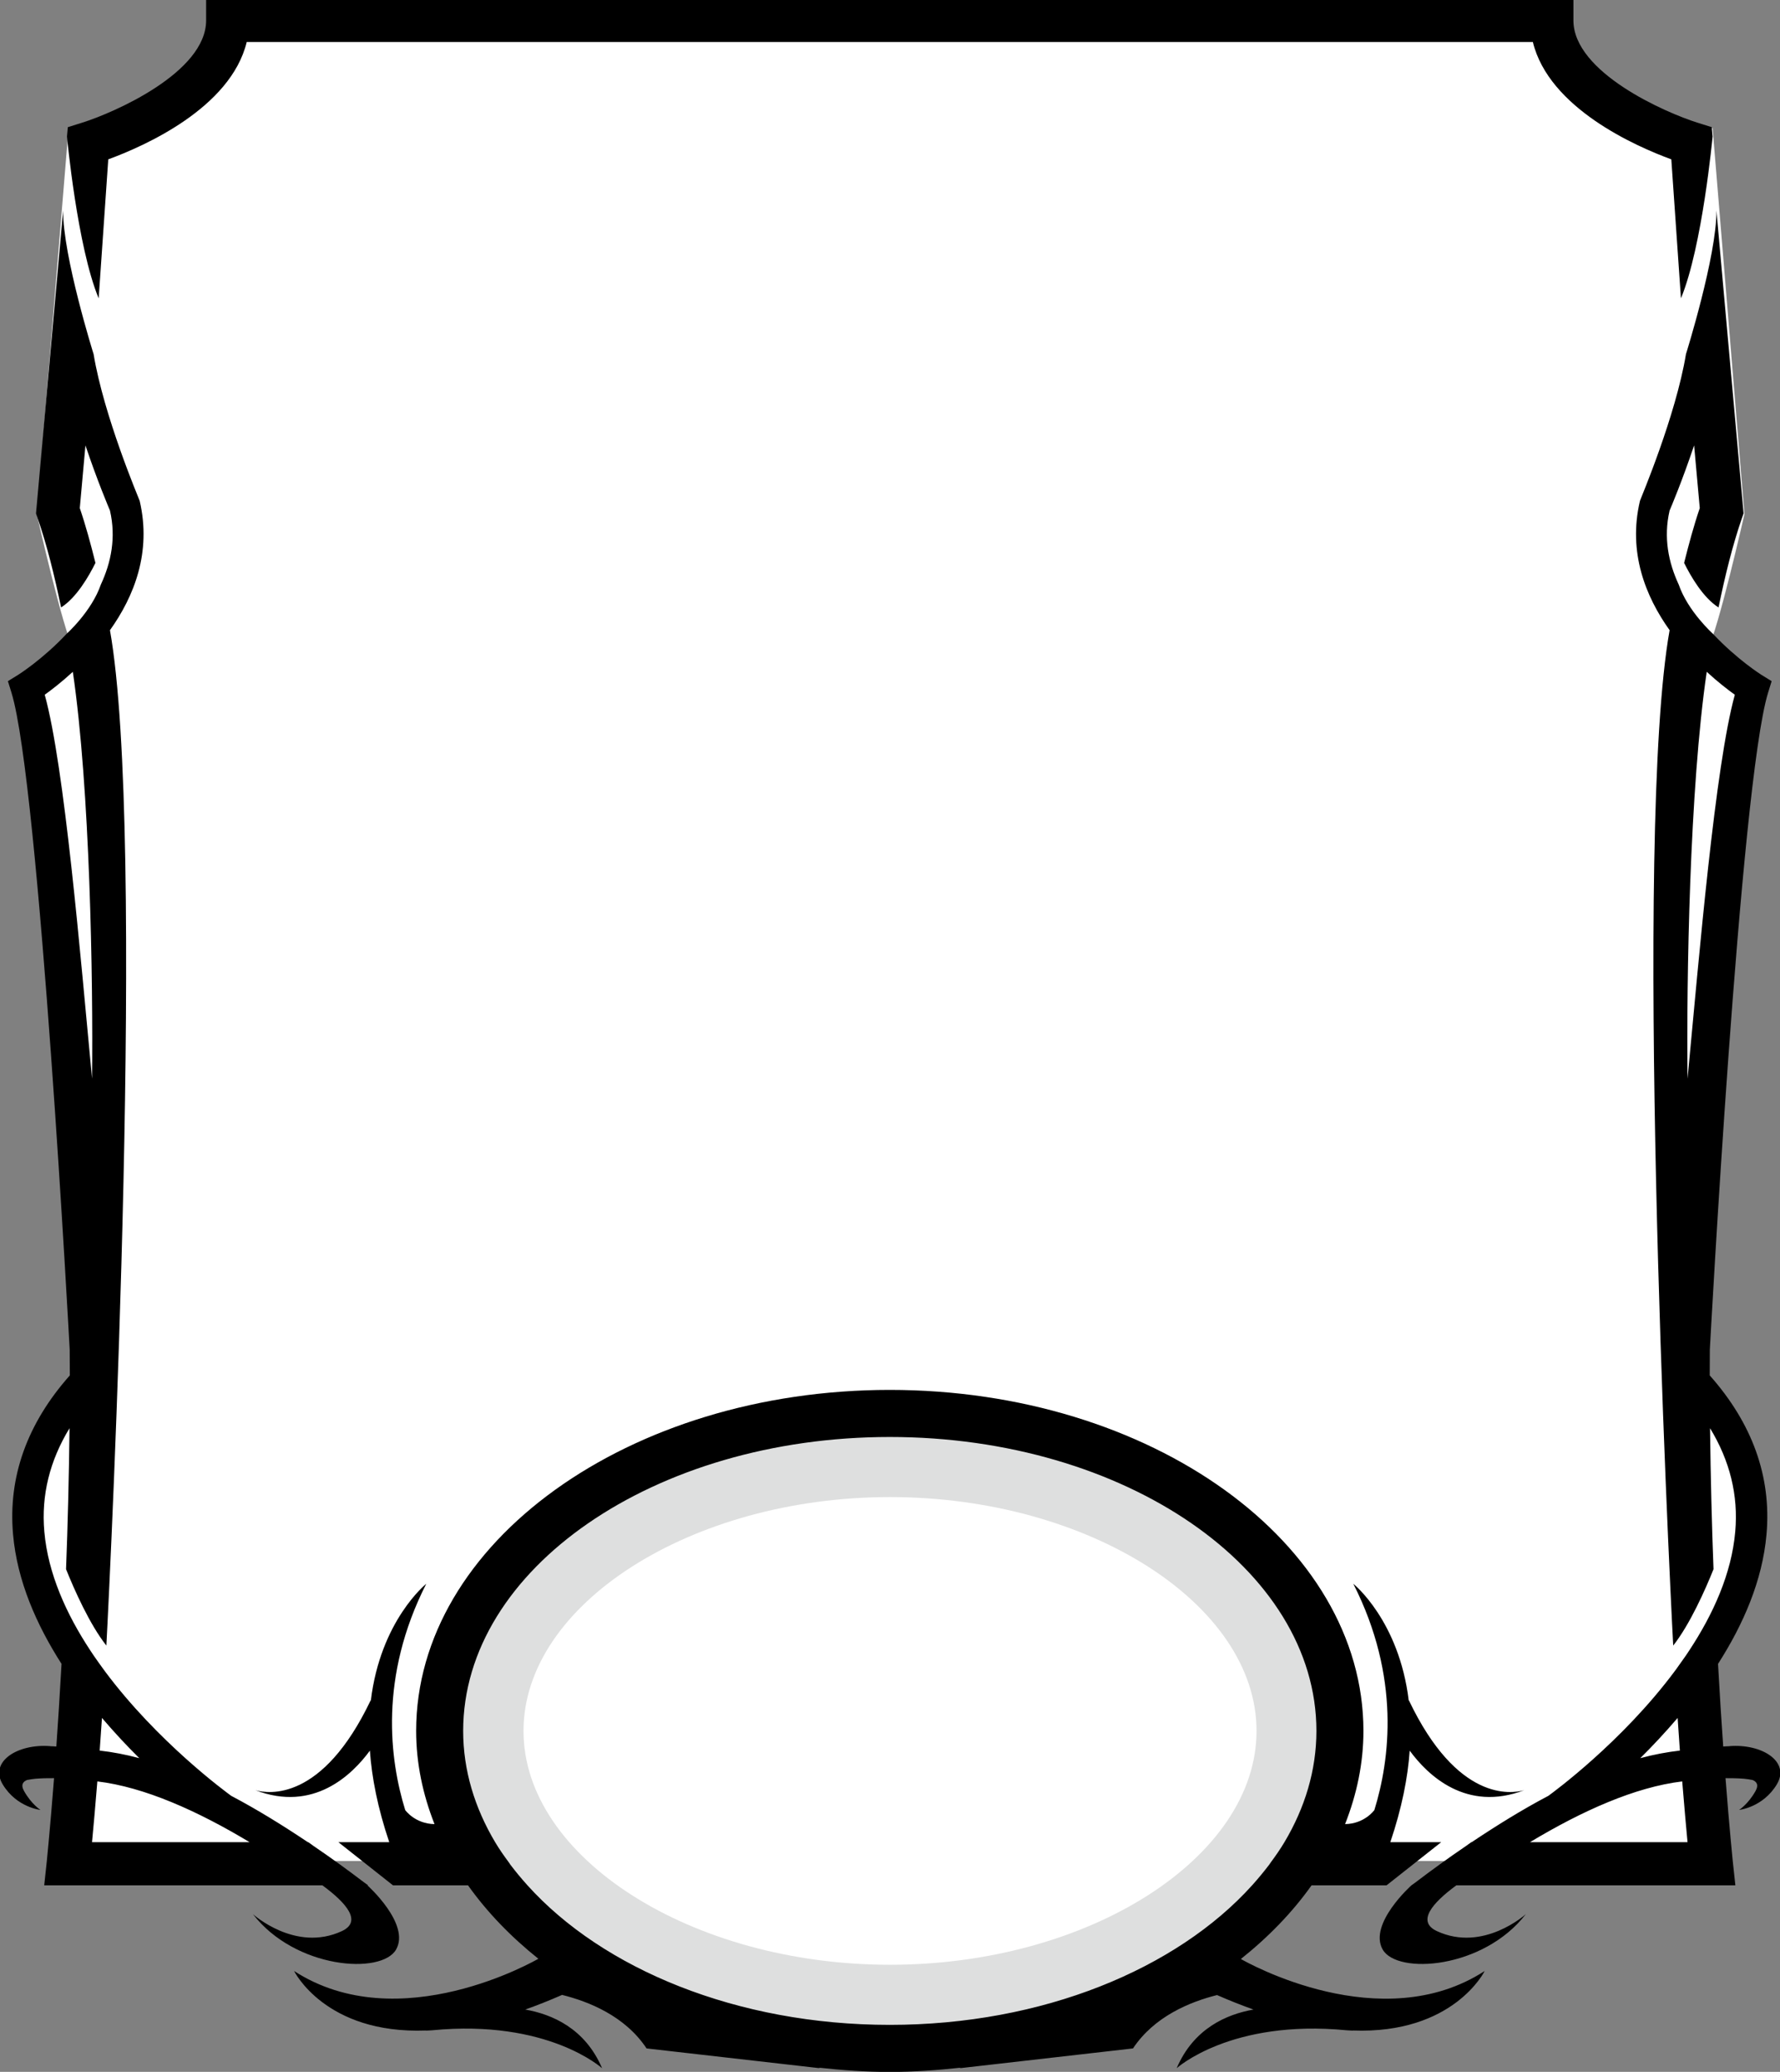 <?xml version="1.0" encoding="UTF-8" standalone="no"?>
<!-- Created with Inkscape (http://www.inkscape.org/) -->

<svg
   xmlns:dc="http://purl.org/dc/elements/1.1/"
   xmlns:cc="http://creativecommons.org/ns#"
   xmlns:rdf="http://www.w3.org/1999/02/22-rdf-syntax-ns#"
   xmlns:svg="http://www.w3.org/2000/svg"
   xmlns="http://www.w3.org/2000/svg"
   xmlns:sodipodi="http://sodipodi.sourceforge.net/DTD/sodipodi-0.dtd"
   xmlns:inkscape="http://www.inkscape.org/namespaces/inkscape"
   width="201.03mm"
   height="233.903mm"
   viewBox="0 0 201.03 233.903"
   version="1.1"
   id="svg7384"
   inkscape:version="0.92.3 (2405546, 2018-03-11)"
   sodipodi:docname="attr-2.svg">
  <rect x="0" y="0" width="201.03" height="233.903" fill="#808080" stroke="none"/>
  <defs
     id="defs7378" />
  <sodipodi:namedview
     id="base"
     pagecolor="#ffffff"
     bordercolor="#666666"
     borderopacity="1.0"
     inkscape:pageopacity="0.0"
     inkscape:pageshadow="2"
     inkscape:zoom="0.7"
     inkscape:cx="332.7878"
     inkscape:cy="561.54074"
     inkscape:document-units="mm"
     inkscape:current-layer="layer1"
     showgrid="false"
     inkscape:window-width="1920"
     inkscape:window-height="1017"
     inkscape:window-x="-8"
     inkscape:window-y="-8"
     inkscape:window-maximized="1" />
  <g
     inkscape:label="Layer 1"
     inkscape:groupmode="layer"
     id="layer1"
     transform="translate(-1.379,-1.077)">
    <g
       id="g7358"
       transform="matrix(10.701,0,0,10.701,-44.333,-755.053)">
      <g
         transform="matrix(0.353,0,0,-0.353,4.54,77.882)"
         id="g4132">
        <path
           inkscape:connector-curvature="0"
           id="path4134"
           style="fill:#ffffff;fill-opacity:1;fill-rule:nonzero;stroke:none"
           d="m 0,0 c 0,0 2.231,-11.25 1.5,-21.5 0,0 -3.125,-3.125 0.25,-8.187 l -0.28,-5.472 h 24.397 24.398 l -0.281,5.472 c 3.375,5.062 0.25,8.187 0.25,8.187 -0.731,10.25 1.5,21.5 1.5,21.5 l -1.437,1.062 c 0.312,0.563 1.098,4.029 1.098,4.029 L 50.443,16.636 C 47.59,15.459 45.75,19.775 45.75,19.775 H 25.867 5.984 c 0,0 -1.839,-4.316 -4.693,-3.139 L 0.34,5.091 c 0,0 0.785,-3.466 1.097,-4.029 z" />
      </g>
      <g
         id="g7347">
        <g
           id="g4136"
           transform="matrix(0.353,0,0,-0.353,13.665,86.016)">
          <path
             d="m 0,0 c 6.731,0 12.208,-3.695 12.208,-8.238 0,-4.543 -5.477,-8.24 -12.208,-8.24 -6.731,0 -12.208,3.697 -12.208,8.24 C -12.208,-3.695 -6.731,0 0,0"
             style="fill:#ffffff;fill-opacity:1;fill-rule:nonzero;stroke:none"
             id="path4138"
             inkscape:connector-curvature="0" />
        </g>
        <g
           id="g4140"
           transform="matrix(0.353,0,0,-0.353,13.665,91.388)">
          <path
             d="m 0,0 c -5.94,0 -10.958,3.2 -10.958,6.989 0,3.788 5.018,6.989 10.958,6.989 5.94,0 10.958,-3.201 10.958,-6.989 C 10.958,3.2 5.94,0 0,0 m 0,-2.5 c 7.434,0 13.458,4.249 13.458,9.489 0,5.24 -6.024,9.489 -13.458,9.489 -7.433,0 -13.458,-4.249 -13.458,-9.489 0,-5.24 6.025,-9.489 13.458,-9.489"
             style="fill:#dedfdf;fill-opacity:1;fill-rule:nonzero;stroke:none"
             id="path4142"
             inkscape:connector-curvature="0" />
        </g>
        <g
           id="g4144"
           transform="matrix(0.353,0,0,-0.353,17.368,91.327)">
          <path
             d="m 0,0 c 0.83,0.661 1.545,1.4 2.113,2.201 h 1.619 0.623 l 1.634,1.29 H 4.468 C 4.812,4.51 4.992,5.421 5.047,6.227 5.588,5.49 6.74,4.382 8.472,5.045 8.078,4.934 6.47,4.699 5.022,7.732 L 5.019,7.718 C 4.73,10.121 3.361,11.214 3.361,11.214 4.78,8.423 4.453,5.947 3.991,4.451 3.982,4.44 3.695,4.041 3.115,4.031 c 0.35,0.887 0.549,1.82 0.549,2.785 0,5.621 -6.353,10.192 -14.161,10.192 -7.808,0 -14.161,-4.571 -14.161,-10.192 0,-0.965 0.199,-1.898 0.549,-2.785 -0.58,0.01 -0.868,0.409 -0.876,0.42 -0.462,1.496 -0.789,3.972 0.63,6.763 0,0 -1.37,-1.093 -1.658,-3.496 l -0.004,0.014 c -1.446,-3.033 -3.055,-2.798 -3.448,-2.687 1.731,-0.663 2.884,0.445 3.424,1.182 0.057,-0.806 0.234,-1.717 0.579,-2.736 h -1.521 l 1.633,-1.29 h 0.607 1.636 c 0.568,-0.799 1.277,-1.534 2.103,-2.194 -0.049,-0.028 -4.154,-2.406 -7.303,-0.366 0,0 0.928,-1.893 3.948,-1.778 l -0.017,-0.004 c 0.044,0.004 0.079,0.002 0.122,0.006 0.024,0 0.047,0.002 0.07,0.004 3.467,0.338 5.085,-1.134 5.085,-1.134 -0.506,1.19 -1.495,1.613 -2.296,1.754 0.348,0.124 0.709,0.266 1.09,0.433 l 0.004,0.006 c 0.805,-0.199 1.891,-0.633 2.532,-1.601 l 5.187,-0.592 -0.041,0.017 c 0.695,-0.075 1.401,-0.128 2.126,-0.128 0.725,0 1.431,0.053 2.126,0.128 l -0.041,-0.017 5.186,0.592 c 0.638,0.959 1.708,1.393 2.513,1.595 0.381,-0.167 0.742,-0.309 1.09,-0.433 -0.801,-0.141 -1.789,-0.564 -2.297,-1.754 0,0 1.619,1.472 5.087,1.134 0.022,-0.002 0.046,-0.004 0.069,-0.004 0.043,-0.004 0.078,-0.002 0.121,-0.006 L 3.342,-2.137 C 6.359,-2.252 7.289,-0.359 7.289,-0.359 4.198,-2.363 0.192,-0.112 0,0 m -21.329,2.201 v 0 c -0.181,0.201 -0.353,0.408 -0.513,0.619 -0.015,0.022 -0.031,0.046 -0.046,0.069 -0.146,0.195 -0.284,0.394 -0.407,0.6 -0.613,1.029 -0.957,2.15 -0.957,3.327 0,4.843 5.723,8.785 12.755,8.785 7.032,0 12.755,-3.942 12.755,-8.785 0,-1.177 -0.344,-2.3 -0.957,-3.327 C 1.178,3.283 1.04,3.084 0.895,2.889 0.879,2.866 0.865,2.842 0.848,2.82 0.687,2.609 0.516,2.402 0.335,2.201 c -2.252,-2.497 -6.259,-4.17 -10.832,-4.17 -4.573,0 -8.58,1.673 -10.832,4.17 M 11.932,43.58 c -0.364,-1.538 0.166,-2.859 0.886,-3.867 -1.084,-6.09 -0.029,-27.821 0.108,-30.346 0.502,0.638 0.959,1.67 1.205,2.283 -0.051,1.317 -0.086,2.739 -0.104,4.213 0.59,-0.968 0.85,-2.002 0.753,-3.091 C 14.671,11.516 14.119,10.302 13.403,9.217 13.367,9.164 13.336,9.116 13.303,9.067 13.205,8.926 13.105,8.786 13.004,8.646 12.982,8.617 12.969,8.601 12.969,8.601 V 8.599 C 11.392,6.483 9.346,4.988 9.193,4.876 8.415,4.467 7.647,3.99 6.9,3.491 H 6.889 L 6.723,3.372 C 6.203,3.019 5.699,2.653 5.215,2.285 L 5.098,2.201 c 0,0 -1.289,-1.152 -0.86,-1.916 0.43,-0.762 3.011,-0.586 4.282,1.056 0,0 -1.27,-1.153 -2.659,-0.508 -0.614,0.286 -0.139,0.84 0.58,1.368 H 6.687 7.9 14.784 l -0.077,0.715 c -0.004,0.049 -0.1,0.967 -0.217,2.488 0.185,0.002 0.371,-0.002 0.553,-0.017 h 0.002 c 0.088,-0.008 0.168,-0.023 0.25,-0.037 0.114,-0.044 0.201,-0.136 0.091,-0.332 -0.221,-0.393 -0.49,-0.563 -0.49,-0.563 0,0 0.709,0.073 1.125,0.759 0.416,0.683 -0.441,1.226 -1.419,1.147 l 0.002,-0.002 c -0.057,0 -0.122,-0.005 -0.183,-0.009 -0.052,0.733 -0.105,1.561 -0.155,2.47 0.749,1.168 1.327,2.48 1.449,3.868 0.153,1.724 -0.425,3.321 -1.697,4.753 0,0.254 0.002,0.512 0.003,0.77 0,0 0.909,16.928 1.741,19.633 l 0.107,0.346 -0.308,0.19 c -0.016,0.01 -0.738,0.468 -1.448,1.226 0,0 -0.746,0.667 -1.023,1.472 -0.306,0.658 -0.459,1.403 -0.272,2.211 0.032,0.071 0.379,0.891 0.733,1.948 l 0.169,-1.875 c -0.177,-0.519 -0.326,-1.072 -0.468,-1.638 0.199,-0.402 0.568,-1.04 1.029,-1.331 0.196,0.949 0.419,1.862 0.703,2.679 l 0.046,0.13 -0.812,9.054 c 0.011,-1.352 -0.911,-4.293 -0.911,-4.293 -0.306,-1.85 -1.343,-4.29 -1.375,-4.383 M 13.058,7.204 C 13.08,6.865 13.104,6.535 13.125,6.229 12.738,6.184 12.345,6.111 11.941,6.002 c 0.364,0.359 0.743,0.765 1.117,1.202 M 8.643,3.491 c 1.551,0.933 3.144,1.648 4.552,1.816 0.062,-0.76 0.118,-1.382 0.159,-1.816 z m 5.285,34.978 c 0.328,-0.301 0.629,-0.534 0.84,-0.685 -0.59,-2.138 -1.061,-7.754 -1.414,-11.475 -0.034,2.944 0.06,8.673 0.574,12.16 M -34.15,49.631 c -0.643,1.549 -0.947,4.838 -0.947,4.838 l 0.025,0.278 0.412,0.129 c 0.967,0.3 3.723,1.506 3.723,3.062 v 0.646 H 9.942 v -0.646 c 0,-1.556 2.757,-2.762 3.724,-3.062 l 0.412,-0.129 0.025,-0.278 c 0,0 -0.304,-3.289 -0.946,-4.838 l -0.288,4.154 c -1.066,0.39 -3.66,1.532 -4.14,3.508 h -38.452 c -0.48,-1.976 -3.074,-3.118 -4.14,-3.508 z M -37.016,5.214 c 0.416,-0.686 1.126,-0.759 1.126,-0.759 0,0 -0.269,0.17 -0.49,0.563 -0.11,0.196 -0.022,0.288 0.091,0.332 0.082,0.014 0.163,0.029 0.25,0.037 h 0.002 c 0.182,0.015 0.368,0.019 0.553,0.017 -0.118,-1.521 -0.213,-2.439 -0.217,-2.488 l -0.077,-0.715 h 6.868 1.229 0.221 c 0.72,-0.528 1.195,-1.082 0.581,-1.368 -1.39,-0.645 -2.659,0.508 -2.659,0.508 1.271,-1.642 3.851,-1.818 4.282,-1.056 0.43,0.764 -0.859,1.916 -0.859,1.916 h 0.017 0.006 l -0.117,0.084 c -0.484,0.368 -0.988,0.734 -1.508,1.087 l -0.166,0.119 h -0.012 c -0.746,0.499 -1.514,0.976 -2.292,1.385 -0.153,0.112 -2.199,1.607 -3.776,3.723 v 0.002 c 0,0 -0.014,0.016 -0.034,0.045 -0.103,0.14 -0.202,0.28 -0.3,0.421 -0.033,0.049 -0.064,0.097 -0.1,0.15 -0.716,1.085 -1.268,2.299 -1.377,3.555 -0.097,1.089 0.163,2.123 0.753,3.091 -0.018,-1.474 -0.053,-2.896 -0.104,-4.213 0.246,-0.613 0.703,-1.645 1.205,-2.283 0.137,2.525 1.191,24.256 0.108,30.346 0.72,1.008 1.249,2.329 0.888,3.867 -0.033,0.093 -1.071,2.533 -1.377,4.383 0,0 -0.923,2.941 -0.911,4.293 l -0.811,-9.054 0.044,-0.13 c 0.285,-0.817 0.508,-1.73 0.706,-2.679 0.459,0.291 0.828,0.929 1.027,1.331 -0.141,0.566 -0.291,1.119 -0.468,1.638 l 0.169,1.875 c 0.354,-1.057 0.703,-1.877 0.733,-1.948 0.187,-0.808 0.034,-1.553 -0.272,-2.211 -0.277,-0.805 -1.023,-1.472 -1.023,-1.472 -0.709,-0.758 -1.432,-1.216 -1.448,-1.226 l -0.308,-0.19 0.107,-0.346 c 0.833,-2.705 1.74,-19.633 1.74,-19.633 0.002,-0.258 0.004,-0.516 0.004,-0.77 -1.272,-1.432 -1.85,-3.029 -1.697,-4.753 0.122,-1.388 0.701,-2.7 1.449,-3.868 -0.051,-0.909 -0.103,-1.737 -0.155,-2.47 -0.062,0.004 -0.126,0.009 -0.183,0.009 l 0.002,0.002 c -0.978,0.079 -1.836,-0.464 -1.42,-1.147 m 2.965,1.99 c 0.373,-0.437 0.753,-0.843 1.116,-1.202 -0.404,0.109 -0.797,0.182 -1.184,0.227 0.021,0.306 0.045,0.636 0.068,0.975 m -0.138,-1.897 c 1.408,-0.168 3.001,-0.883 4.552,-1.816 h -4.711 c 0.041,0.434 0.097,1.056 0.159,1.816 m -1.573,32.477 c 0.211,0.151 0.512,0.384 0.84,0.685 0.514,-3.487 0.608,-9.216 0.575,-12.16 -0.353,3.721 -0.824,9.337 -1.415,11.475"
             style="fill:#000000;fill-opacity:1;fill-rule:nonzero;stroke:none"
             id="path4146"
             inkscape:connector-curvature="0" />
        </g>
      </g>
    </g>
  </g>
</svg>

